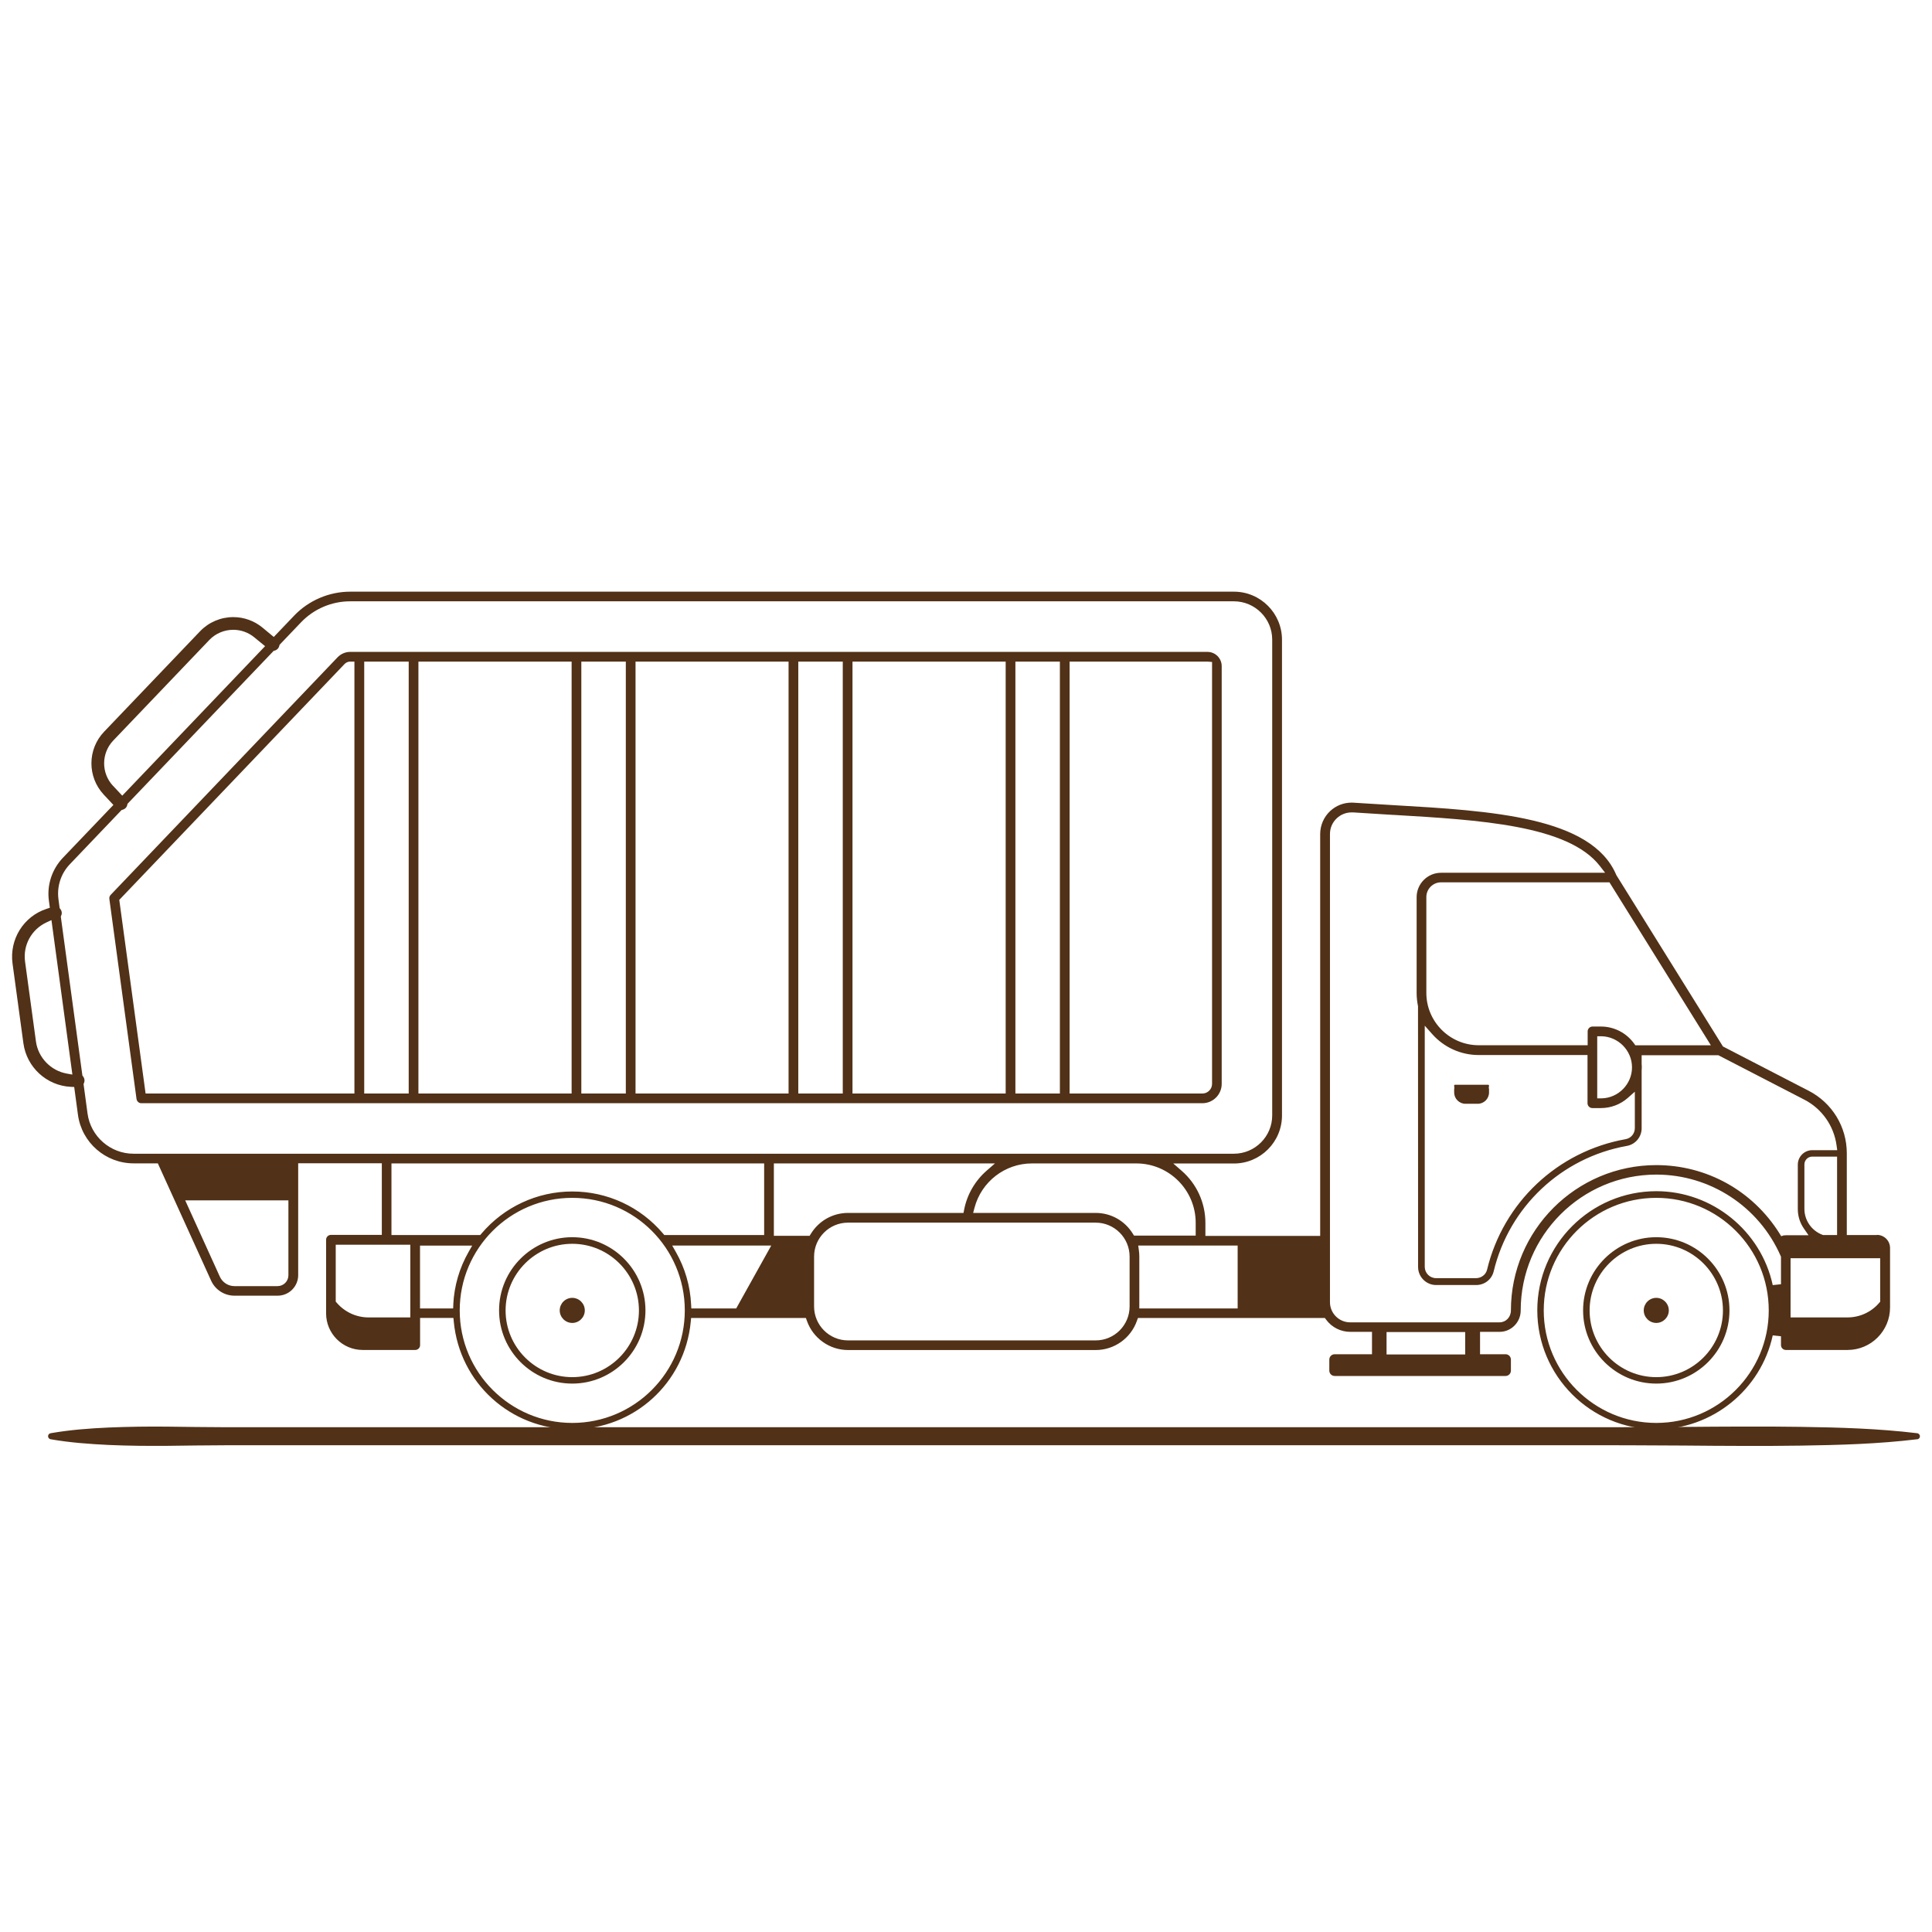 <svg width="160" height="160" viewBox="0 0 160 160" fill="none" xmlns="http://www.w3.org/2000/svg">
<g id="truck">
<g id="Group">
<path id="Vector" d="M158.777 119.192C155.554 119.582 152.337 119.672 149.115 119.72C147.506 119.744 145.892 119.75 144.284 119.744C142.675 119.744 141.061 119.726 139.453 119.714C136.23 119.69 133.013 119.684 129.79 119.69H18.676L16.264 119.708L13.851 119.738C12.243 119.75 10.628 119.738 9.02 119.666C7.412 119.588 5.797 119.474 4.189 119.192C4.051 119.168 3.961 119.036 3.985 118.898C4.003 118.79 4.087 118.712 4.189 118.694C5.797 118.412 7.412 118.292 9.02 118.22C10.628 118.154 12.243 118.13 13.851 118.148L16.264 118.178L18.676 118.196H23.507H42.831H129.79C133.013 118.196 136.23 118.196 139.453 118.172C141.061 118.16 142.675 118.142 144.284 118.142C145.892 118.136 147.506 118.142 149.115 118.166C152.337 118.214 155.554 118.304 158.777 118.694C158.915 118.712 159.011 118.838 158.999 118.976C158.987 119.096 158.891 119.18 158.777 119.198V119.192Z" fill="#513117"/>
<g id="Group_2">
<path id="Vector_2" d="M100 53.987H28.998C28.608 53.987 28.23 54.149 27.96 54.431L9.164 74.11C9.08 74.2 9.038 74.32 9.056 74.44L11.307 91.016C11.337 91.213 11.505 91.364 11.703 91.364H99.574C100.456 91.364 101.176 90.643 101.176 89.761V55.169C101.176 54.515 100.648 53.987 99.994 53.987H100ZM29.359 90.559H12.057L9.878 74.524L28.542 54.983C28.662 54.863 28.824 54.791 28.992 54.791H29.352V90.559H29.359ZM33.847 90.559H30.163V54.791H33.847V90.559ZM47.339 90.559H34.652V54.791H47.339V90.559ZM51.828 90.559H48.143V54.791H51.828V90.559ZM65.306 90.559H52.632V54.791H65.306V90.559ZM69.795 90.559H66.111V54.791H69.795V90.559ZM83.286 90.559H70.6V54.791H83.286V90.559ZM87.775 90.559H84.091V54.791H87.775V90.559ZM100.378 89.761C100.378 90.199 100.018 90.559 99.58 90.559H88.58V54.791H100L100.378 54.821V89.761Z" fill="#513117"/>
<path id="Vector_3" d="M155.428 102.28H152.944V95.51C152.944 93.326 151.737 91.339 149.793 90.337L142.687 86.664L133.865 72.483L133.853 72.459C131.813 67.634 123.477 67.148 115.417 66.68C114.331 66.614 113.203 66.548 112.111 66.476C112.051 66.476 111.991 66.47 111.931 66.47C111.27 66.47 110.64 66.716 110.154 67.172C109.632 67.658 109.332 68.354 109.332 69.069V102.352H99.826V101.272C99.826 99.621 99.112 98.049 97.864 96.963L97.167 96.356H102.19C104.381 96.356 106.169 94.574 106.169 92.378V52.979C106.169 50.788 104.387 49 102.19 49H28.998C27.252 49 25.56 49.726 24.359 50.986L22.673 52.751L21.725 51.965C21.053 51.413 20.201 51.106 19.318 51.106C18.28 51.106 17.284 51.532 16.576 52.271L8.618 60.601C7.232 62.053 7.22 64.339 8.594 65.81L9.392 66.662L5.209 71.037C4.297 71.997 3.871 73.299 4.051 74.608L4.129 75.178L3.853 75.268C1.95 75.892 0.768 77.794 1.038 79.793L1.938 86.4C2.209 88.387 3.859 89.905 5.857 90.007L6.145 90.019L6.457 92.33C6.769 94.622 8.744 96.344 11.06 96.344H13.071L17.482 106.055C17.824 106.817 18.586 107.303 19.42 107.303H22.991C23.933 107.303 24.695 106.541 24.695 105.599V96.338H31.621V102.268H27.408C27.186 102.268 27.006 102.448 27.006 102.67V108.767C27.006 110.442 28.368 111.798 30.037 111.798H34.388C34.61 111.798 34.79 111.618 34.79 111.396V109.145H37.55L37.58 109.457C38.066 114.535 42.285 118.369 47.392 118.369C52.5 118.369 56.718 114.541 57.205 109.463L57.235 109.151H66.741L66.825 109.385C67.335 110.832 68.703 111.804 70.233 111.804H90.746C92.276 111.804 93.645 110.832 94.155 109.385L94.239 109.151H109.722L109.824 109.289C110.292 109.926 111.036 110.298 111.823 110.298H113.623V112.152H110.532C110.286 112.152 110.088 112.35 110.088 112.596V113.508C110.088 113.754 110.286 113.952 110.532 113.952H124.683C124.929 113.952 125.127 113.754 125.127 113.508V112.596C125.127 112.35 124.929 112.152 124.683 112.152H122.571V110.298H124.191C125.158 110.298 125.938 109.499 125.938 108.527C125.938 102.322 130.979 97.275 137.172 97.275C141.625 97.275 145.67 99.915 147.464 104.008L147.494 104.074V106.355L146.81 106.427C145.838 101.92 141.787 98.649 137.172 98.649C131.735 98.649 127.312 103.072 127.312 108.509C127.312 113.946 131.735 118.369 137.172 118.369C141.787 118.369 145.838 115.099 146.81 110.592L147.494 110.664V111.396C147.494 111.618 147.674 111.798 147.897 111.798H153.01C154.948 111.798 156.526 110.22 156.526 108.281V103.354C156.526 102.754 156.04 102.268 155.44 102.268L155.428 102.28ZM9.362 65.084C8.372 64.027 8.378 62.377 9.38 61.327L17.338 52.997C17.848 52.463 18.568 52.157 19.318 52.157C19.954 52.157 20.573 52.379 21.059 52.781L21.953 53.513L10.124 65.894L9.368 65.084H9.362ZM5.533 88.909C4.207 88.675 3.157 87.582 2.977 86.25L2.076 79.643C1.89 78.281 2.599 76.978 3.835 76.396L4.261 76.198L5.995 88.993L5.527 88.909H5.533ZM23.885 105.611C23.885 106.109 23.483 106.511 22.985 106.511H19.414C18.898 106.511 18.424 106.205 18.208 105.731L15.339 99.411H23.885V105.611ZM11.054 95.546C9.146 95.546 7.508 94.118 7.25 92.222L6.92 89.779L6.956 89.689C6.986 89.623 6.998 89.551 6.998 89.479C6.998 89.359 6.956 89.245 6.884 89.149L6.824 89.071L5.035 75.904L5.071 75.814C5.113 75.724 5.125 75.622 5.107 75.526C5.095 75.436 5.053 75.352 4.999 75.28L4.939 75.208L4.843 74.482C4.699 73.413 5.041 72.351 5.785 71.571L10.07 67.082L10.16 67.058C10.244 67.034 10.316 66.992 10.382 66.938C10.46 66.866 10.514 66.77 10.538 66.668L10.556 66.572L22.661 53.903L22.751 53.879C22.859 53.849 22.949 53.789 23.021 53.705C23.075 53.645 23.111 53.567 23.129 53.489L23.153 53.399L24.936 51.532C25.992 50.428 27.468 49.798 28.992 49.798H102.184C103.931 49.798 105.359 51.221 105.359 52.973V92.372C105.359 94.118 103.937 95.546 102.184 95.546H11.048H11.054ZM33.986 109.103H30.523C29.509 109.103 28.548 108.659 27.888 107.891L27.804 107.795V103.084H33.98V109.109L33.986 109.103ZM32.419 102.28V96.35H63.284V102.28H55.014L54.912 102.16C53.034 99.939 50.291 98.673 47.392 98.673C44.494 98.673 41.757 99.945 39.873 102.16L39.771 102.28H32.419ZM37.544 108.029L37.526 108.359H34.784V103.156H39.105L38.81 103.672C38.042 105.016 37.616 106.487 37.538 108.029H37.544ZM47.392 117.841C42.255 117.841 38.072 113.664 38.072 108.521C38.072 103.378 42.249 99.201 47.392 99.201C52.536 99.201 56.712 103.378 56.712 108.521C56.712 113.664 52.536 117.841 47.392 117.841ZM60.979 108.359H57.253L57.235 108.029C57.157 106.481 56.73 105.016 55.962 103.666L55.668 103.15H63.872L60.973 108.353L60.979 108.359ZM67.047 102.346H64.088V96.35H82.398L81.702 96.957C80.748 97.791 80.088 98.931 79.848 100.167L79.794 100.449H70.233C68.967 100.449 67.815 101.098 67.149 102.184L67.047 102.352V102.346ZM93.549 108.197C93.549 109.746 92.288 111.006 90.74 111.006H70.227C68.679 111.006 67.419 109.746 67.419 108.197V104.062C67.419 102.514 68.679 101.254 70.227 101.254H90.74C92.288 101.254 93.549 102.514 93.549 104.062V108.197ZM93.915 102.328L93.813 102.166C93.147 101.092 92 100.449 90.74 100.449H80.592L80.706 100.017C81.276 97.863 83.226 96.35 85.459 96.35H94.107C96.819 96.35 99.022 98.559 99.022 101.266V102.328H93.915ZM102.497 108.359H94.353V104.062C94.353 103.894 94.341 103.72 94.317 103.546L94.263 103.15H102.497V108.353V108.359ZM137.166 117.841C132.029 117.841 127.846 113.664 127.846 108.521C127.846 103.378 132.023 99.201 137.166 99.201C142.309 99.201 146.48 103.378 146.48 108.521C146.48 113.664 142.303 117.841 137.166 117.841ZM141.679 86.568H135.432L135.33 86.424C134.694 85.542 133.673 85.014 132.593 85.014H131.885C131.663 85.014 131.483 85.194 131.483 85.416V86.562H122.463C120.074 86.562 118.124 84.618 118.124 82.229V74.29C118.124 73.618 118.67 73.071 119.342 73.071H133.289L141.685 86.562L141.679 86.568ZM131.873 91.766H132.581C133.403 91.766 134.195 91.465 134.814 90.919L135.39 90.409V93.422C135.39 93.878 135.072 94.262 134.634 94.34C128.998 95.342 124.491 99.585 123.153 105.149C123.057 105.557 122.673 105.851 122.241 105.851H118.928C118.412 105.851 117.992 105.431 117.992 104.914V84.942L118.598 85.626C119.576 86.736 120.981 87.373 122.451 87.373H131.471V91.363C131.471 91.585 131.651 91.766 131.873 91.766ZM132.275 90.967V85.818H132.629C134.021 85.848 135.156 87.001 135.156 88.393C135.156 89.785 134.021 90.937 132.629 90.961H132.275V90.967ZM121.341 112.17H114.829V110.316H121.341V112.17ZM147.764 102.298L147.512 102.376L147.374 102.154C145.154 98.607 141.337 96.489 137.166 96.489C130.529 96.489 125.127 101.89 125.127 108.527C125.127 109.079 124.713 109.511 124.185 109.511H111.817C110.892 109.511 110.142 108.761 110.142 107.837V69.069C110.142 68.564 110.346 68.102 110.712 67.76C111.048 67.448 111.48 67.28 111.931 67.28C111.973 67.28 112.015 67.28 112.063 67.28C113.143 67.352 114.253 67.418 115.327 67.484H115.381C122.505 67.904 129.869 68.33 132.497 71.721L132.929 72.279H119.342C118.226 72.279 117.32 73.185 117.32 74.302V82.241C117.32 82.608 117.362 82.974 117.434 83.334V83.37L117.44 104.926C117.44 105.749 118.112 106.421 118.934 106.421H122.247C122.943 106.421 123.537 105.959 123.699 105.293C124.984 99.939 129.316 95.864 134.736 94.898C135.438 94.772 135.954 94.16 135.954 93.434V88.669C135.96 88.585 135.966 88.495 135.966 88.411C135.966 88.327 135.966 88.237 135.954 88.123V87.391H142.309L149.427 91.069C150.885 91.82 151.881 93.242 152.097 94.862L152.151 95.252H150.087C149.421 95.252 148.887 95.792 148.887 96.453V100.131C148.887 100.713 149.061 101.272 149.397 101.752L149.775 102.298H147.897C147.855 102.298 147.813 102.304 147.777 102.316L147.764 102.298ZM152.139 95.786V102.28H150.975L150.915 102.256C150.027 101.92 149.433 101.062 149.433 100.113V96.435C149.433 96.075 149.721 95.786 150.081 95.786H152.139ZM155.716 107.795L155.632 107.891C154.972 108.665 154.012 109.103 152.998 109.103H148.287V104.2H155.71V107.789L155.716 107.795Z" fill="#513117"/>
<path id="Vector_4" d="M47.392 102.46C44.05 102.46 41.331 105.179 41.331 108.521C41.331 111.864 44.05 114.583 47.392 114.583C50.735 114.583 53.454 111.864 53.454 108.521C53.454 105.179 50.735 102.46 47.392 102.46ZM47.392 114.049C44.35 114.049 41.871 111.57 41.871 108.527C41.871 105.485 44.35 103.006 47.392 103.006C50.435 103.006 52.914 105.485 52.914 108.527C52.914 111.57 50.435 114.049 47.392 114.049Z" fill="#513117"/>
<path id="Vector_5" d="M47.392 107.483C46.816 107.483 46.354 107.952 46.354 108.522C46.354 109.092 46.822 109.56 47.392 109.56C47.963 109.56 48.431 109.092 48.431 108.522C48.431 107.952 47.963 107.483 47.392 107.483Z" fill="#513117"/>
<path id="Vector_6" d="M123.309 89.893C123.309 89.857 123.285 89.833 123.249 89.833H120.488C120.458 89.833 120.428 89.857 120.428 89.893C120.428 89.935 120.428 89.983 120.44 90.025V90.127L120.428 90.199V90.475C120.428 90.991 120.848 91.411 121.364 91.411H122.379C122.895 91.411 123.315 90.991 123.315 90.475V90.169L123.291 90.097L123.303 90.025C123.309 89.983 123.315 89.941 123.315 89.899L123.309 89.893Z" fill="#513117"/>
<path id="Vector_7" d="M137.166 102.46C133.823 102.46 131.105 105.179 131.105 108.521C131.105 111.864 133.823 114.583 137.166 114.583C140.509 114.583 143.227 111.864 143.227 108.521C143.227 105.179 140.509 102.46 137.166 102.46ZM137.166 114.049C134.123 114.049 131.645 111.57 131.645 108.527C131.645 105.485 134.123 103.006 137.166 103.006C140.209 103.006 142.687 105.485 142.687 108.527C142.687 111.57 140.209 114.049 137.166 114.049Z" fill="#513117"/>
<path id="Vector_8" d="M137.166 107.483C136.59 107.483 136.128 107.952 136.128 108.522C136.128 109.092 136.596 109.56 137.166 109.56C137.736 109.56 138.204 109.092 138.204 108.522C138.204 107.952 137.736 107.483 137.166 107.483Z" fill="#513117"/>
</g>
</g>
</g>
</svg>
